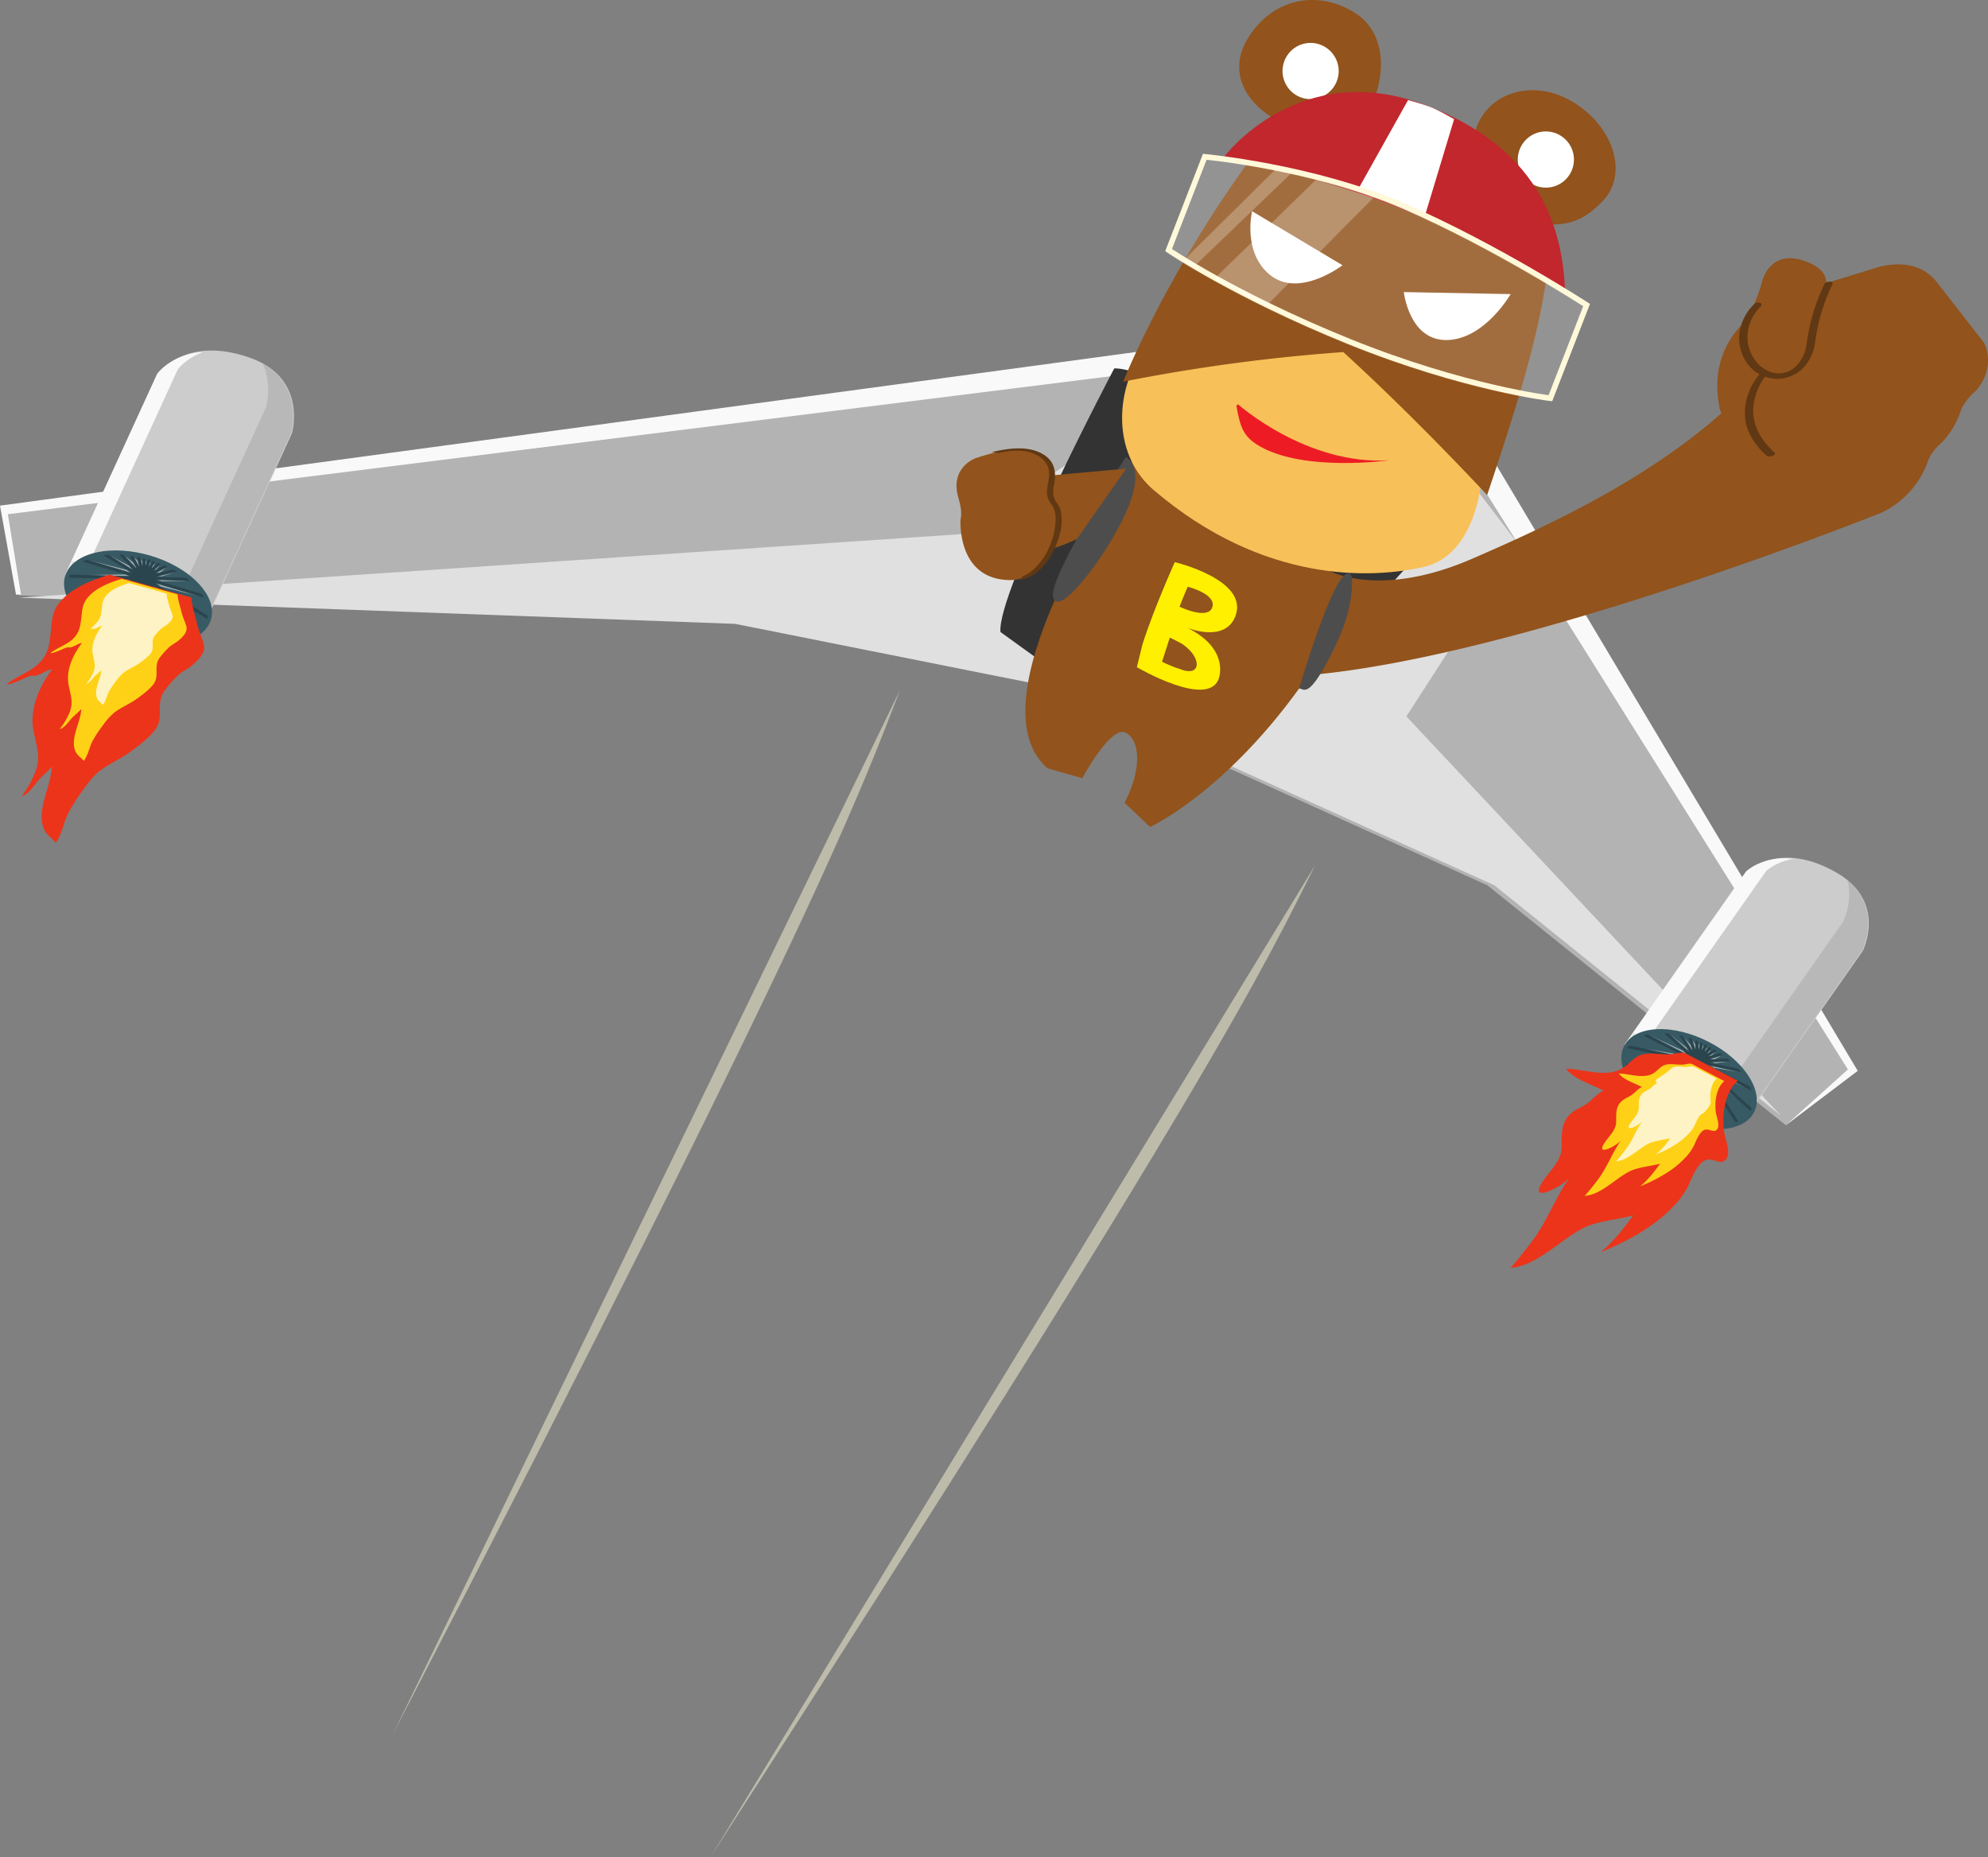 <svg xmlns="http://www.w3.org/2000/svg" xmlns:xlink="http://www.w3.org/1999/xlink" viewBox="0 0 930.41 869.01"><rect x="0" y="0" width="930.41" height="869.01" fill="#808080" stroke="none"/><defs><clipPath id="clip-path"><rect id="SVGID" x="-931.9" y="994.03" width="1918.24" height="1303.97" style="fill:none"/></clipPath><clipPath id="clip-path-2"><rect x="43.42" y="250.81" width="40.58" height="49.79" transform="translate(-172.23 119.49) rotate(-43.48)" style="fill:none"/></clipPath><clipPath id="clip-path-3"><rect x="770.96" y="477.18" width="38.89" height="47.71" transform="translate(-145.37 511.37) rotate(-33)" style="fill:none"/></clipPath></defs><g style="isolation:isolate"><g id="圖層_1" data-name="圖層 1"><g style="clip-path:url(#clip-path)"><path d="M1368.57,871.93a323.76,323.76,0,0,1-33.5,36.35,115.32,115.32,0,0,1-14.48,40.58,129.59,129.59,0,0,1-33.48,37.47,101.53,101.53,0,0,1,1.94,40.75,106.22,106.22,0,0,1-17.59,43.62A210.42,210.42,0,0,1,1243,1170.93a230.5,230.5,0,0,1-40.82,51.41,136.68,136.68,0,0,1-14.55,48.91,147.24,147.24,0,0,1-20.35,29.72,338.78,338.78,0,0,1-60.33,68.49,373.51,373.51,0,0,1-79.75,52.86,167,167,0,0,1-38.67,16.4,175.65,175.65,0,0,1-40.53,6.52,141.14,141.14,0,0,1-56.7,46,159.29,159.29,0,0,1-53.15,13.51,148.65,148.65,0,0,1-49.08,10.74,150.84,150.84,0,0,1-40.8-3.66,111.47,111.47,0,0,1-51.94,28.73,122.82,122.82,0,0,1-65.09-1.94,145.11,145.11,0,0,1-48.91,20.84,154.78,154.78,0,0,1-63.15.83c-37.76,8.37-92.69,19.15-160,27.36-46.74,5.69-92.19,9.27-125.45,10.94-31.63,1.59-52.25,1.46-52.47-.18,0,0,0,0,0,0a.12.12,0,0,1,0-.05c.71-3.29,19.48-6,19.48-6,15.25-2.2,23.84-3.18,27.72-3.73,4.31-.61,7.45-1.42,9.82-2,10.35-2.32,15.06-4.15,22.89-6.32a214.33,214.33,0,0,1,21.81-4.78c13.27-2.33,16.38-1.74,30.1-3.94a179.41,179.41,0,0,0,21.77-4.41,231.46,231.46,0,0,0,37.65-14.52c13.9-6.89,18.1-10.87,30.05-16.11a141.2,141.2,0,0,1,39-10.61,93,93,0,0,1,12.32-31.21,105.16,105.16,0,0,1,28.34-29.92,273.47,273.47,0,0,1,50.74-25,288.91,288.91,0,0,1,49-13.37,145.28,145.28,0,0,1,46.69-28.29,159.54,159.54,0,0,1,55-10.08,68.14,68.14,0,0,1,11.61-35.68,79.28,79.28,0,0,1,25.29-23.71,86.23,86.23,0,0,1,36.64-25,96.33,96.33,0,0,1,36.75-5.44,179.51,179.51,0,0,1,47.5-42.43,199.73,199.73,0,0,1,50-22,98.78,98.78,0,0,1,2-46.4,106.86,106.86,0,0,1,23.1-41.44A43.16,43.16,0,0,1,928,1114.5a52.43,52.43,0,0,1,23.76-14.34,52.53,52.53,0,0,1,8.48-22c10.41-15.47,26.3-21.9,32.2-24a159.63,159.63,0,0,1,40.73-46.54c28.33-22,57.88-30.58,73.74-34.08,41.26-.13,105.81-6.46,167.24-41.16l2.58-1.47c32.89-19,55.07-40.71,68-53.45C1399.38,823.35,1417,773,1420,774.19S1406.89,823.24,1368.57,871.93Z" style="fill:#fff"/></g></g><g id="圖層_2" data-name="圖層 2"><polygon points="692.77 217.5 868.35 501.12 835.8 526.58 696.13 414.29 564.2 354.56 692.77 217.5" style="fill:#b3b3b3"/><polygon points="658.21 335.25 710.41 254.36 664.04 193.88 567.47 354.56 699.39 414.29 833.55 522.14 658.21 335.25" style="fill:#e0e0e0;mix-blend-mode:multiply"/><polygon points="609.24 159.91 2.18 237.91 9.01 278.58 344.05 290.86 555.11 332.97 609.24 159.91" style="fill:#b3b3b3"/><polygon points="576.85 165.16 450.64 249.9 9.01 279.68 344.05 291.94 555.11 334.06 609.24 161 576.85 165.16" style="fill:#e0e0e0;mix-blend-mode:multiply"/><polygon points="698.65 214.89 689.92 221.7 864.84 500.46 835.8 526.58 869.44 501.12 698.65 214.89" style="fill:#f9f9f9"/><polygon points="3.67 240.63 604.96 165.42 607.05 154.52 0 236.62 7.49 278.25 9.84 278.25 3.67 240.63" style="fill:#f9f9f9"/><path d="M183.73,811.85C382.25,428.7,402.6,371,421.28,322.78Z" style="fill:#fffbd7;opacity:0.48;mix-blend-mode:overlay"/><path d="M332.58,869c234.1-362.52,259.85-418,283-464.24Z" style="fill:#fffbd7;opacity:0.48;mix-blend-mode:overlay"/><path d="M521.48,172.41s-55,104.28-53.25,123.35l98.15,70.82L668.52,254.13S547.32,171.51,521.48,172.41Z" style="fill:#333"/><path d="M902.05,216.52c1.66-5.44,6.56-9.25,6.56-9.25a40.83,40.83,0,0,0,9.46-16.2,28.52,28.52,0,0,1,6.79-8.31c9.8-11.64,3.65-22.42,3.65-22.42l-22-28.24c-10.47-13.55-29.12-6.59-29.12-6.59l-22.69,7s.86-5.5-7.38-9.27c-18.37-8.4-22.45,7.89-22.45,7.89a71.23,71.23,0,0,1-7.69,18.39c-1.89,3-17.78,15.21-12.31,41.79l.73,2.1c-36.09,32-83,53.51-116.87,68.17-42.72,18.48-66,5.79-66,5.79l-87.53-58.24-1.42,1.73S515.87,235,512.25,244.64c-21.22,36.66-47.14,92.88-22,114.89l16.29,4.63s13.32-24.94,20.34-21.27,7.34,17.65-.58,32.75L538.25,387s36.58-16.76,73.31-69.84c-.09.73,1.65-1.95,1.56-1.29,100.21-8.79,267.53-76,267.53-76A42.25,42.25,0,0,0,902.05,216.52Z" style="fill:#92531c"/><path d="M693.23,225.07s-2.44,34.72-26.88,40.24-75,7.94-126.51-36.07c-16.36-14-19.28-39.06-7.62-60.94l92-17Z" style="fill:#f8c058"/><path d="M583.63,18.6c10.67-18.33,31.44-24,49.81-13,20.68,12.31,11.39,42.47,6.19,45.58,21.19,3,39.64,10.17,49.71,16.44,1.73-22.27,24.74-31.28,44-21.43,20.74,10.6,29.23,33.93,17.38,47.16-10.14,11.31-19.88,13.12-31.91,10.76,3.07,6.87,6.06,19,4.58,28.47C719,160.9,710,189.8,696,231.67c0,0-33.1-35.76-67.32-66.91a833.31,833.31,0,0,0-103,13.85S543.4,133.42,581.23,80c0,0,7.8-12.4,25.43-19.35a61.43,61.43,0,0,1-7.28-3.43C583.17,49,574.59,34.14,583.63,18.6Z" style="fill:#92531c"/><path d="M657,136.68l50,.95s-11.84,20.72-29.29,21.48C659.55,159.91,657,136.68,657,136.68Z" style="fill:#fff"/><path d="M628.31,124.13,586,98.85s-4.67,19.21,8.4,29.83C608,139.72,628.31,124.13,628.31,124.13Z" style="fill:#fff"/><path d="M712.28,67.8a13.14,13.14,0,1,0,18-4.38A13.1,13.1,0,0,0,712.28,67.8Z" style="fill:#fff"/><path d="M602.18,26.37a13.14,13.14,0,1,0,18-4.37A13.09,13.09,0,0,0,602.18,26.37Z" style="fill:#fff"/><path d="M579.38,189.18S611.48,217.8,650,215.4c0,0-39,5.53-60.2-6.44-7.5-4.24-9.32-8.43-11.14-19Z" style="fill:#ed1c24"/><path d="M820.93,142.37a23.26,23.26,0,0,0-6.74,12.78c-1.22,7.38,2.09,15.55,8.5,19.56a17.26,17.26,0,0,0,17.62.26c5.45-3.13,8.41-9,9.23-15.08a87.24,87.24,0,0,1,8-26.72c.92-1.86-3-1.7-3.66-.31a91.11,91.11,0,0,0-7.83,24.74c-.31,1.77-.48,3.55-.9,5.3a17.62,17.62,0,0,1-4.5,8.41,11.51,11.51,0,0,1-13.18,2.26c-6.17-2.73-9.86-9.83-9.63-16.42a20.5,20.5,0,0,1,6.26-13.82,1,1,0,0,0-.45-1.69,2.89,2.89,0,0,0-2.73.73Z" style="fill:#603813"/><path d="M830.79,212.05c-6.07-5.33-10.58-12.42-10.26-20.74a28,28,0,0,1,4.94-14.21,20.15,20.15,0,0,1,1.91-2.5c.59-.66-.52-.79-1-.78a3.92,3.92,0,0,0-2.57,1c-6.28,6.92-9.1,17.61-5.72,26.44a31.75,31.75,0,0,0,9,12.2c.84.73,4.35-.73,3.62-1.37Z" style="fill:#603813"/><path d="M570.46,317.33s5.15-13.56-14.6-23.47c0,0,17.55,7.17,22.35-5.58,6.4-17-28.4-25.22-28.4-25.22s-9.91,22-15.13,38.51l-2.62,10.65S565.8,332,570.46,317.33Z" style="fill:#fff000"/><path d="M555.87,274.58s-2.46,5.58-3.81,9.35c0,0,13,6.25,15.23.45C569.75,278,555.87,274.58,555.87,274.58Z" style="fill:#92531c"/><path d="M559.72,312.44a3.54,3.54,0,0,0,.34-2c-.39-3.75-3.89-7.16-6.87-9.15-.43-.28-5.69-3-5.73-2.87l-3.59,11.19c-.06.21,4.93,2.26,5.25,2.39,1.39.56,2.84,1,4.27,1.48a8.56,8.56,0,0,0,4.22.48A2.92,2.92,0,0,0,559.72,312.44Z" style="fill:#92531c"/><path d="M526.92,213.8s-36.39,56.41-34.07,65.62,18.94-14,18.94-14S542.62,224.07,526.92,213.8Z" style="fill:#4d4d4d"/><path d="M631.37,268.27s1.56.49,1.44,3.32c-.2,4.8.05,14.45-8.22,31.44C612.22,328.45,610.27,322,608,322.22,608,322.22,624.32,266.38,631.37,268.27Z" style="fill:#4d4d4d"/><path d="M573,73.26s35-46.72,94.63-23.9c55.77,21.33,63.73,60.93,64.85,86.84C732.46,136.2,669.36,92.64,573,73.26Z" style="fill:#c1272d"/><path d="M725,187.07s-40.33-4.76-94-26.46-84.71-42.91-84.71-42.91l16.94-43.64S614,78.72,656.72,97.27,742,143.43,742,143.43Z" style="fill:#fff;stroke:#fff;stroke-miterlimit:10;stroke-width:1.292px;opacity:0.15"/><path d="M667,100.58S657.9,97,652.49,94.32s-16.62-6.18-16.62-6.18L659,46.82s7.58,2.06,11.19,3.56,10.35,5.39,10.35,5.39Z" style="fill:#fff"/><path d="M724.83,185.7s-40.33-4.76-94-26.45-84.71-42.92-84.71-42.92L563.08,72.7s50.73,4.65,93.46,23.2,85.23,46.16,85.23,46.16Z" style="fill:none"/><path d="M725.61,186.35s-40.33-4.77-94-26.46S546.92,117,546.92,117l16.94-43.64s50.73,4.66,93.46,23.2,85.23,46.17,85.23,46.17Z" style="fill:none;stroke:#fff9d9;stroke-miterlimit:10;stroke-width:2.585px"/><polygon points="615.84 84.15 568.03 130.73 592.41 143.42 642.77 92.54 615.84 84.15" style="fill:#fff;opacity:0.25"/><polygon points="596.93 79.29 553.55 122.21 558.68 124.86 604.52 80.9 596.93 79.29" style="fill:#fff;opacity:0.25"/><path d="M93.67,296.6l-62-28.36,43-93.84s12.39-17.59,42.43-6.94c27.06,9.58,19.54,35.31,19.54,35.31Z" style="fill:#ccc"/><path d="M40.16,266.8l43-93.84s3.72-5.26,12-8.29c-15.08,1-21.62,10.27-21.62,10.27L30.55,268.78l62,28.36,2.42-5.27Z" style="fill:#f9f9f9"/><path d="M123,170.24c4.54,9.95,1.57,20.14,1.57,20.14L81.65,284.22,33.94,262.38l-2.64,5.77,62,28.36,42.95-93.83S142.46,181.28,123,170.24Z" style="opacity:0.1"/><path d="M36.31,286.52c-11-11.66-7.35-24.14,8.27-27.88S81.81,261.31,92.87,273s7.34,24.12-8.27,27.87-37.24-2.67-48.29-14.32" style="fill:#375a64"/><g style="opacity:0.5"><g style="clip-path:url(#clip-path-2)"><path d="M65.45,278.92l.33,17.82.53-20.09Zm2.25.13,4.94,17.12L68,276.63Zm2.22-.47L79.07,294l-9.54-17.79Zm2-1,12.79,12.52L70.94,275.35ZM59,295.51l5.71-19.26-1.42,2Zm.24-28.85-17.51-4.43,19.47,5.85Zm-6.46,25.92,10.5-17.13L61.41,277Zm5.75-23.77-17.95.29,20.22.57Zm15.08,7.25,15.54,8.8L72.09,274.17Zm-13.72-.77L47.53,288.13,62.12,274.3Zm-1.48-4.23L41.29,276l19.54-4.68Zm.46,2.21-15.26,9.2,17.66-9.58Zm11.58-9.49-.2-1.14-1,3.39Zm-5.95-1.28-1.85-1.79,2.75,5.58Zm4.09.68L68.11,262,68,265.1Zm-1.92-.35-1-1.41,1,4.08Zm-6.2,1.94-9.27-4.87L62,266.65Zm2-1.44-4.21-3.27,6.14,6.62Zm13.23,6.43,6.58-2.11-9,1.86Zm-3.29-6.37-2.32,3.38,2-1.83Zm2.78,11.11,17.29,4.29-19.57-6.05Zm.39-2.49L88,271.8l-14.67-.65Zm-1.28-3.93.75-.18,2.91-2.4-5.12,2.43Zm-1.83-1.24.86-.46,1.56-2.17L72,266.52Z" style="fill:#fff"/></g></g><path d="M61,269.64l-27.64-.73a1.1,1.1,0,0,0-1,.59c-.08.21-.16.41-.22.63a.29.29,0,0,0,0,.09s.3.11.7.11l28.12.75c.4,0,.41.1,0,.19l-27.52,6.59a.59.59,0,0,0-.42.84v0a.91.91,0,0,0,1,.48l27.27-6.54c.39-.09.42,0,.07.18L38.57,285.22a.48.48,0,0,0-.11.83l.07.06a1.13,1.13,0,0,0,1.17.14L62.09,274.1c.34-.18.39-.12.1.16L45.13,290.44a.55.55,0,0,0,.07.89l0,0a.93.93,0,0,0,1.13-.1L63.18,275.3c.29-.28.36-.22.15.12L51.85,294.14a.65.65,0,0,0,.27.94h0a.8.8,0,0,0,1-.3l11.41-18.61c.21-.33.29-.3.17.08l-6.08,20.5c-.11.38,0,.75.2.84l.41.14.28.07c.16,0,.37-.25.49-.63l6.08-20.51c.12-.38.2-.37.19,0l-.58,21.85a.8.8,0,0,0,.69.81h0a.64.64,0,0,0,.73-.63l.59-22c0-.4.09-.41.18,0l5.43,22.63a.93.93,0,0,0,.88.7h0a.56.56,0,0,0,.55-.71l-5.5-22.95c-.09-.39,0-.42.17-.07l12.21,22.49a1.11,1.11,0,0,0,1,.53h.09a.48.48,0,0,0,.37-.75L70.75,275.62c-.19-.35-.12-.4.15-.11L90.35,296a.91.91,0,0,0,1.1.14h0a.61.61,0,0,0,.09-.94l-19.63-20.7c-.27-.28-.22-.35.12-.14L96.3,289.23c.34.21.63.32.66.25a.5.5,0,0,0,.05-.13,5.82,5.82,0,0,0,.14-.6,1.06,1.06,0,0,0-.5-1L72.82,273.15c-.34-.21-.31-.29.08-.17l22,6.52c.39.12.55-.07.34-.42l-.34-.59a2.12,2.12,0,0,0-1.08-.8L73.31,271.6c-.39-.12-.38-.2,0-.19l14.86.39c.4,0,.48-.19.19-.46l-.58-.54a2.3,2.3,0,0,0-1.27-.48L73.37,270c-.4,0-.41-.09,0-.19l8.91-2.13c.38-.1.42-.34.08-.53l-.57-.33a2.12,2.12,0,0,0-1.33-.18L73,268.39c-.38.09-.41,0-.07-.18l5-2.71c.34-.18.33-.48,0-.66l-.28-.15a1.55,1.55,0,0,0-1.28,0L72.26,267c-.35.19-.4.12-.11-.15l2.72-2.59a.41.41,0,0,0-.15-.74l-.16-.06a1.31,1.31,0,0,0-1.2.26l-2.2,2.08c-.29.28-.35.23-.15-.11l1.38-2.25a.58.58,0,0,0-.3-.87h0a.93.93,0,0,0-1,.38l-1.22,2c-.21.34-.29.3-.17-.08l.64-2.16c.11-.38.08-.73-.06-.79s-.18-.07-.27-.09a3.89,3.89,0,0,0-.43-.11c-.23,0-.51.22-.62.6l-.64,2.14c-.11.38-.2.37-.19,0l.06-2.31a.91.91,0,0,0-.68-.89h0a.56.56,0,0,0-.72.56l-.07,2.62c0,.4-.09.41-.18,0l-.71-2.93a1.29,1.29,0,0,0-.86-.87l-.17,0c-.38-.1-.62.15-.53.54l.88,3.64c.08.38,0,.41-.18.06l-2.2-4a1.56,1.56,0,0,0-1-.73l-.33,0c-.39,0-.56.2-.37.55l2.68,4.93c.19.36.12.4-.15.11l-5.2-5.48A2.06,2.06,0,0,0,57,259.5l-.64,0c-.39,0-.49.22-.22.51l6.23,6.56c.27.29.22.35-.12.14L51.21,259.9a2.29,2.29,0,0,0-1.33-.29l-.77.13c-.39.08-.43.29-.09.5l12.5,7.66c.34.21.31.29-.07.18l-20.25-6a2.31,2.31,0,0,0-1.35.09l-.61.3c-.35.19-.32.44.06.55L61,269.46c.38.11.37.19,0,.18" style="fill:#2b454e"/><path d="M51.29,268.9c-9.23,2.88-17.84,6.34-23.28,12.87-4.18,5.08-3.67,9.72-4.39,15.28-.62,4.83-.91,8.28-4.62,12.57-4,4.61-11.22,6.7-15.76,10.5,1.93.58,8.42-3.12,11-3.8,1-.28,1.91.07,3-.26,2.49-.72,4.46-2.51,7.13-2.84-6.46,8.72-10.53,19-8.72,28.6,1.24,6.79,3.61,12,1,19.08a47.6,47.6,0,0,1-6.56,11.7c3.58-.88,6.18-5.77,8.55-8.21,1.87-1.91,3.91-3.57,5.59-5.62-.11,9-7.74,20.75-3.43,29.58,1.26,2.62,3.58,4,5.33,6,2.88-3.79,3.63-9.66,5.87-13.92a90.25,90.25,0,0,1,6.72-10.59c2.18-3,4.55-6.37,7.58-8.79,4.33-3.44,9.87-5.75,14.45-9.07,4-2.85,10.52-7.77,12.68-11.79,3-5.48-.38-10.83,3.28-16.57a55,55,0,0,1,6-7c2.25-2.38,4.91-3.31,7.37-5.42,3.5-3,6.24-6.18,5.26-9.74-.93-3.34-2.41-6.41-3.19-9.83-.84-3.69-2.39-8.26-2.56-12.05" style="fill:#ec341a"/><path d="M57,270.84c-6.27,2-12.14,4.31-15.9,8.74-2.89,3.44-2.59,6.59-3.14,10.36-.47,3.28-.7,5.62-3.3,8.52-2.77,3.13-7.79,4.55-11,7.12,1.32.39,5.85-2.11,7.66-2.57.73-.19,1.32.05,2.1-.17,1.72-.49,3.1-1.7,4.94-1.93-4.53,5.92-7.44,12.9-6.28,19.4.81,4.61,2.43,8.17.55,12.95a32.28,32.28,0,0,1-4.7,7.92c2.53-.59,4.39-3.9,6.08-5.55,1.33-1.29,2.76-2.42,4-3.8-.11,6.11-5.56,14.07-2.54,20.07.88,1.79,2.53,2.7,3.77,4.12,2-2.57,2.59-6.55,4.18-9.44a61,61,0,0,1,4.75-7.18,30.47,30.47,0,0,1,5.32-5.95c3-2.33,6.91-3.89,10.1-6.14,2.76-1.93,7.3-5.26,8.78-8,2-3.73-.34-7.37,2.16-11.26a38.56,38.56,0,0,1,4.13-4.72c1.54-1.62,3.36-2.25,5-3.68,2.38-2,4.23-4.2,3.52-6.62s-1.71-4.36-2.26-6.69c-.6-2.51-1.69-5.62-1.82-8.19" style="fill:#fed116"/><path d="M60.4,272.83c-4.2,1.3-8.14,2.88-10.68,5.84-2,2.31-1.79,4.41-2.18,6.94-.34,2.19-.5,3.76-2.27,5.7-1.9,2.1-3.5,3.35-2.27,3,.49-.12.89,0,1.42-.11,1.17-.33,2.1-1.14,3.35-1.29-3.1,4-5.12,8.63-4.37,13,.53,3.08,1.62,5.47.32,8.66a21.56,21.56,0,0,1-3.27,5.3c1.74-.39,3-2.61,4.2-3.71.91-.86,1.9-1.61,2.72-2.54-.1,4.1-3.86,9.41-1.8,13.44.61,1.2,1.74,1.81,2.6,2.77,1.42-1.72,1.79-4.39,2.89-6.32a41.46,41.46,0,0,1,3.26-4.8,20.4,20.4,0,0,1,3.64-4c2.07-1.56,4.72-2.6,6.89-4.1,1.88-1.3,5-3.52,6-5.35,1.36-2.5-.26-4.94,1.41-7.55A25.47,25.47,0,0,1,75,294.6c1-1.08,2.26-1.5,3.38-2.46,1.59-1.36,2.83-2.81,2.34-4.44s-1.18-2.92-1.56-4.48a33.25,33.25,0,0,1-1.26-5.49" style="fill:#fef3c4"/><path d="M815,526l-53.46-37.53,56.83-80.94s14.74-14.41,41.2.86C883.37,422.08,871.81,445,871.81,445Z" style="fill:#ccc"/><path d="M769.75,488.54l56.83-80.94s4.42-4.31,12.76-5.72c-14.38-1.68-22.16,5.91-22.16,5.91l-56.83,80.94,53.46,37.53,3.2-4.55Z" style="fill:#f9f9f9"/><path d="M864.67,412c2.55,10.16-2,19.25-2,19.25l-56.82,80.94L764.66,483.3l-3.49,5,53.46,37.52,56.83-80.93S881.06,425.78,864.67,412Z" style="opacity:0.1"/><path d="M762.7,506.45c-8.39-12.9-2.73-24,12.64-24.82s34.63,9,43,21.91,2.72,24-12.65,24.82-34.62-9-43-21.91" style="fill:#375a64"/><g style="opacity:0.5"><g style="clip-path:url(#clip-path-3)"><path d="M791.47,504.37l-2.79,16.85,4-18.83Zm2.11.51,1.66,17-1-19.23Zm2.16-.05,6,16.1L795.8,502.5Zm2.08-.61,9.87,14L797.28,502Zm-15.31,14.66,8.75-17.15-1.69,1.6Zm5.26-27.15L772,484.51l17.33,8.91ZM777.17,515l12.88-14.31-2,1.12Zm9.56-21.39-17-2.85,19,4.06Zm12.94,9.46,13.12,11-14.23-13.05ZM786.88,500,773,509.92l16.15-10.48Zm-.66-4.24-17,1.66,19.23-1Zm0,2.17-16,6L788.59,498ZM798.84,491v-1.11l-1.53,3Zm-5.39-2.25-1.43-2,1.62,5.74Zm3.73,1.36-.24-1.23-.62,2.94Zm-1.75-.67-.64-1.49.22,4Zm-6.17.75L781.38,484l9,8.25Zm2.11-1-3.4-3.82,4.63,7.31Zm11.35,8.36,6.56-.84-8.79.18Zm-2-6.58L798,493.73l2.16-1.39Zm.67,11L817,509l-17.38-9.1Zm.81-2.28,11.73,2-13.72-3.16Zm-.52-3.92.73,0,3.16-1.76-5.24,1.4Zm-1.51-1.49.89-.29,1.85-1.77-3.12,1.68Z" style="fill:#fff"/></g></g><path d="M788.91,494.85,763,489.34a1.07,1.07,0,0,0-1,.4,4.37,4.37,0,0,0-.32.55.2.2,0,0,0,0,.08c0,.05.27.15.64.23l26.37,5.6c.38.08.37.17,0,.18l-27.08,1.42a.58.58,0,0,0-.55.72h0a.87.87,0,0,0,.86.63l26.84-1.4c.38,0,.39.05,0,.18l-23.67,7.69a.45.45,0,0,0-.25.76l.06.06a1.08,1.08,0,0,0,1.08.34l23.21-7.54c.35-.12.39-.05.07.16l-18.9,12.27a.53.53,0,0,0-.09.86s0,0,0,0a.92.92,0,0,0,1.08.09L790,500.56c.32-.21.37-.14.12.14L776,516.34a.62.62,0,0,0,.09.93h0a.77.77,0,0,0,1-.1l14-15.55c.26-.28.32-.23.14.11L782,520c-.16.35-.15.71,0,.83l.36.21.25.11c.14.06.39-.17.56-.51l9.31-18.27c.18-.34.26-.31.17.06L788.3,522.9a.78.78,0,0,0,.51.89h0a.62.62,0,0,0,.8-.46L794,502.69c.07-.37.15-.36.17,0L795.36,525a.88.88,0,0,0,.7.81h0a.53.53,0,0,0,.64-.58l-1.18-22.58c0-.38.06-.4.17,0l7.58,23.33a1.1,1.1,0,0,0,.91.68h.08a.46.46,0,0,0,.48-.64l-7.73-23.79c-.12-.36,0-.39.16-.07L812,524.82a.86.86,0,0,0,1,.33h0a.58.58,0,0,0,.26-.86l-14.9-22.93c-.2-.32-.15-.37.14-.12l20.24,18.23c.29.26.55.41.59.35l.07-.11c.09-.18.16-.36.24-.54a1,1,0,0,0-.31-1l-19.9-17.93c-.29-.25-.24-.32.1-.14l19.61,10c.34.17.53,0,.39-.34s-.14-.42-.22-.62a2.16,2.16,0,0,0-.87-1l-18.28-9.31c-.35-.18-.32-.25.05-.18l13.94,3c.37.08.48-.1.25-.41s-.29-.4-.45-.6a2.13,2.13,0,0,0-1.11-.68l-12.34-2.62c-.38-.08-.37-.16,0-.18l8.77-.46c.38,0,.46-.24.17-.49l-.48-.41a2,2,0,0,0-1.22-.4l-7.31.38c-.38,0-.4-.05,0-.18l5.17-1.68c.36-.11.4-.39.11-.62l-.25-.19a1.52,1.52,0,0,0-1.21-.2L800,494.28c-.36.11-.4,0-.08-.16l3-2a.4.4,0,0,0,0-.73l-.14-.07a1.22,1.22,0,0,0-1.17,0L799.15,493c-.32.21-.37.15-.12-.14l1.7-1.88a.54.54,0,0,0-.14-.86l0,0a.88.88,0,0,0-1.06.18L798,491.9c-.25.28-.32.23-.15-.11l1-1.92c.17-.34.2-.68.08-.75a1.49,1.49,0,0,0-.24-.14,3.29,3.29,0,0,0-.39-.17c-.21-.09-.52.11-.69.44l-1,1.92c-.18.34-.25.31-.17-.06l.46-2.17a.89.89,0,0,0-.49-1h0a.54.54,0,0,0-.77.4l-.52,2.46c-.08.37-.16.37-.18,0l-.15-2.88a1.24,1.24,0,0,0-.67-1l-.15-.07c-.34-.16-.62,0-.6.42l.2,3.58c0,.37-.06.39-.18,0l-1.37-4.2a1.48,1.48,0,0,0-.87-.86l-.3-.1c-.36-.1-.56.1-.44.46l1.67,5.12c.11.36,0,.4-.17.08L788,485.34a2,2,0,0,0-1-.74l-.6-.13c-.37-.08-.5.11-.29.43l4.72,7.27c.21.32.14.37-.14.11L781.38,484a2.25,2.25,0,0,0-1.2-.5h-.76c-.38,0-.45.2-.17.45l10.44,9.41c.29.25.25.32-.09.15l-18-9.19a2.09,2.09,0,0,0-1.28-.15l-.63.18c-.37.11-.38.35,0,.52L789,494.68c.34.18.31.25-.06.17" style="fill:#2b454e"/><path d="M789.55,493.31c-2.33-1.42-4.76-.23-7.27,0-4.23.41-9.32-.9-13.42.09-3.56.86-5.47,3.46-8.17,5.55-7.84,6.11-18.56,1.34-27.72,1.18,3.56,4.86,12.22,7.4,17.52,10.25-2.86,1.29-4.94,3.94-7.41,5.8s-5.18,2.71-7.42,4.51c-5.24,4.23-4.72,9.89-4.78,16.14-.07,6.91-6.27,11.49-9.66,17.37-5.28,9.16,11.3.24,13.59-3.49-6.31,8.78-10,18.79-15.94,27.58a189.06,189.06,0,0,1-11.9,15c12.26-.81,23.46-13.29,34-18.58,7-3.5,16.24-3.89,23.36-6-4,5.75-9.83,13-15.24,17.26,12-4.79,25.36-12,34.2-21.58a36.38,36.38,0,0,0,7-9.84c1.48-3.25,3.93-9.72,7.52-11.49s7.12,2.5,9.85-.34-.15-9.32-.68-12.65c-1.22-7.65,0-18.92,6.37-24.3" style="fill:#ec341a"/><path d="M792.4,498.18c-1.44-.87-2.93-.14-4.47,0-2.6.25-5.73-.55-8.25.05-2.19.53-3.36,2.13-5,3.42-4.82,3.75-11.41.82-17,.72,2.19,3,7.51,4.54,10.76,6.3-1.76.79-3,2.42-4.56,3.56s-3.17,1.67-4.55,2.78c-3.23,2.59-2.9,6.07-2.94,9.91,0,4.25-3.85,7.06-5.93,10.67-3.25,5.63,6.94.15,8.34-2.14-3.87,5.4-6.13,11.54-9.79,16.94a113.27,113.27,0,0,1-7.31,9.22c7.53-.49,14.41-8.16,20.9-11.41,4.3-2.15,10-2.39,14.36-3.66-2.47,3.53-6,8-9.37,10.61,7.39-2.95,15.59-7.4,21-13.26a22.85,22.85,0,0,0,4.3-6c.9-2,2.41-6,4.62-7.06s4.37,1.53,6-.21-.09-5.73-.42-7.77c-.75-4.7,0-11.63,3.91-14.94" style="fill:#fed116"/><path d="M792.92,499.27c-1-.63-2.11-.11-3.21,0-1.88.18-4.13-.4-5.94,0-1.57.37-2.42,1.52-3.61,2.45-3.47,2.7-6.86,3.79-4.51,5.06-1.27.57-2.19,1.74-3.29,2.56s-2.28,1.2-3.28,2c-2.32,1.87-2.08,4.37-2.11,7.13,0,3.06-2.77,5.09-4.27,7.69-2.34,4,5,.1,6-1.54-2.79,3.88-4.42,8.31-7.05,12.19a81.62,81.62,0,0,1-5.27,6.64c5.43-.36,10.38-5.88,15.05-8.22,3.09-1.55,7.19-1.72,10.33-2.63a38.83,38.83,0,0,1-6.74,7.64c5.32-2.12,11.22-5.33,15.13-9.55a16,16,0,0,0,3.09-4.36c.66-1.43,1.74-4.29,3.33-5.08s4.29-4.27,4.06-5.74c-.54-3.39,0-8.37,2.81-10.75" style="fill:#fef3c4"/><path d="M458.58,238s7.18,22.47,21.52,21.57A81.22,81.22,0,0,0,504,252.23l23.08-32.94-61,5.53Z" style="fill:#92531c"/><path d="M456.65,214.4s-12.54,4.27-8,18.94c2,6.56.89,9.68.89,9.68s-2,28.1,23,28.45c18.39.25,26.64-28.08,21-35.25-5.16-6.61.13-9.19-1.64-17C491.26,216.36,485.65,204.45,456.65,214.4Z" style="fill:#92531c"/><path d="M496.47,239.16a10,10,0,0,0-1.91-3.85c-1.85-2.49-1.93-5.11-1.34-8,1.2-5.92.68-11-4.56-14.42-7-4.57-16.76-3.17-24.53-1.3,1.1.11,2.19.24,3.28.4,7-1.59,14.63-1.93,20.07,2.44a9.67,9.67,0,0,1,3.09,4.36c1.51,4.63-1.33,9-.33,13.57.46,2.08,2.05,3.52,2.92,5.39a12.7,12.7,0,0,1,.89,5.14,32.09,32.09,0,0,1-2.86,12.86,29.42,29.42,0,0,1-8.43,11.52,15.84,15.84,0,0,1-4.19,2.44c-.32.58-.66,1.16-1,1.73a20.82,20.82,0,0,0,2.22-.62c8.53-3,13.71-12,16-20.2A24.16,24.16,0,0,0,496.47,239.16Z" style="fill:#603813"/></g></g></svg>